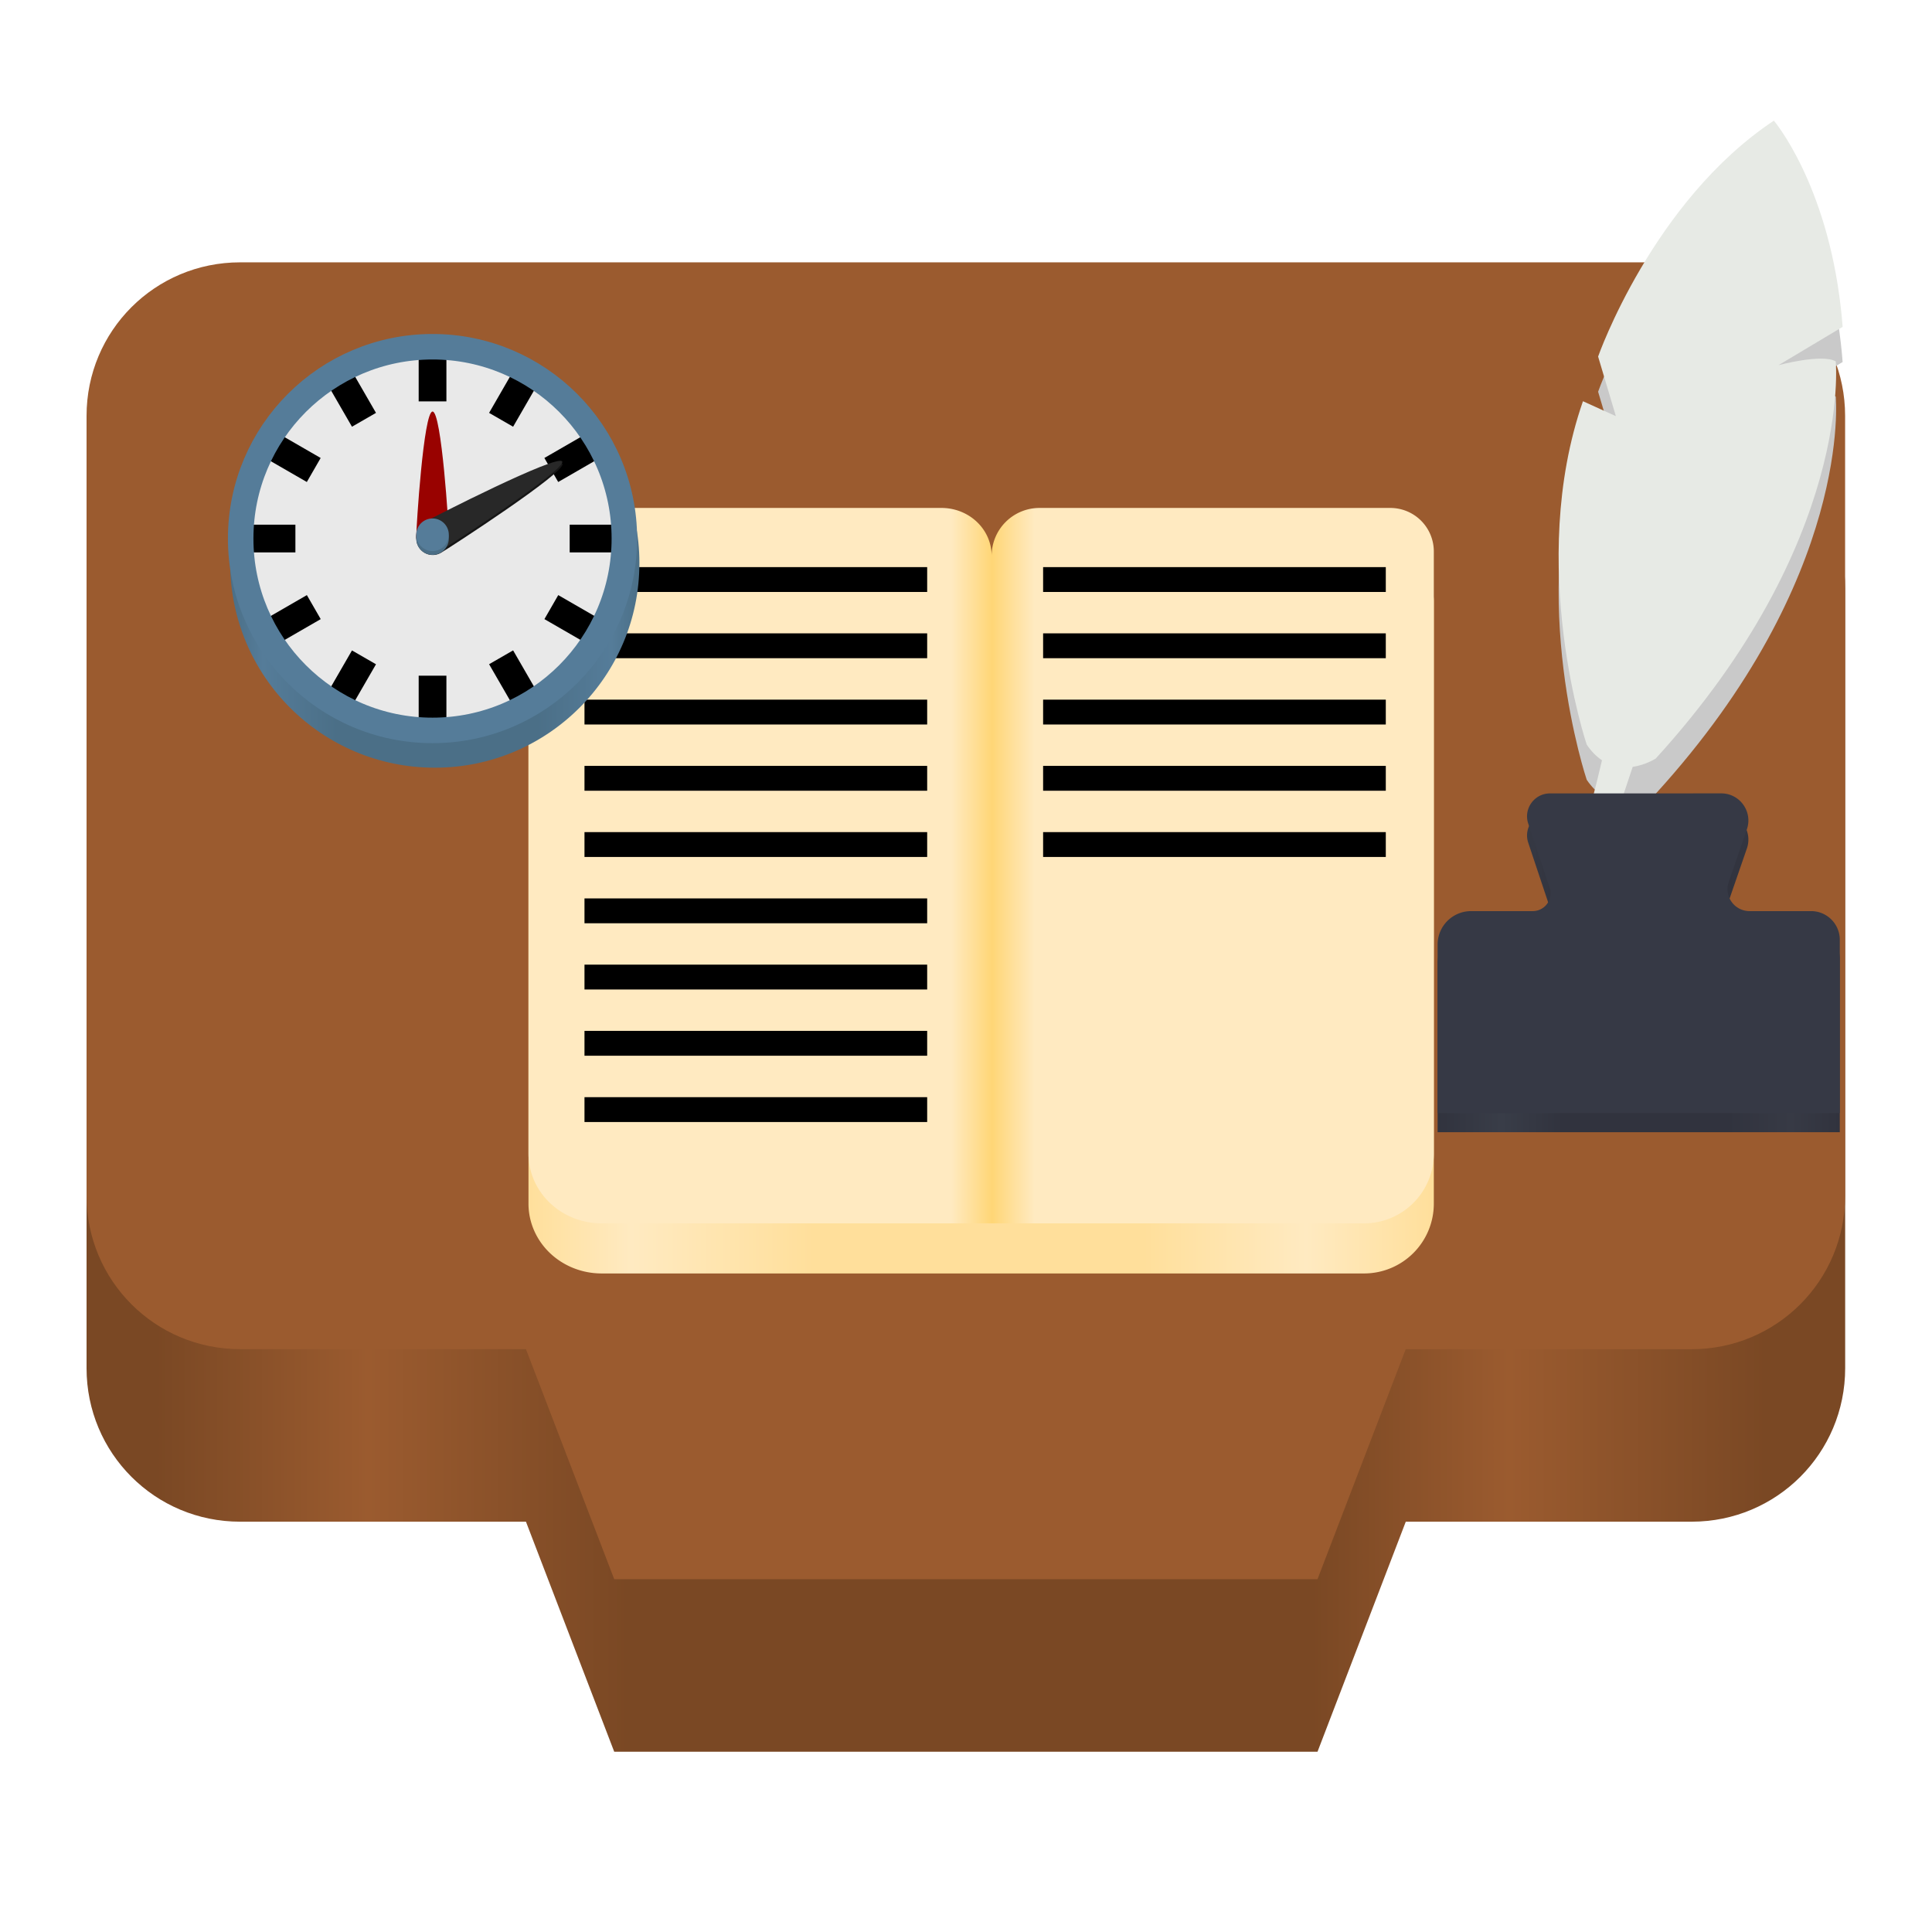 <?xml version="1.0" encoding="UTF-8" standalone="no"?>
<!-- Created with Inkscape (http://www.inkscape.org/) -->

<svg
   width="128"
   height="128"
   viewBox="0 0 33.867 33.867"
   version="1.1"
   id="svg1"
   inkscape:version="1.4 (e7c3feb100, 2024-10-09)"
   sodipodi:docname="lrcmake-icon.svg"
   xml:space="preserve"
   xmlns:inkscape="http://www.inkscape.org/namespaces/inkscape"
   xmlns:sodipodi="http://sodipodi.sourceforge.net/DTD/sodipodi-0.dtd"
   xmlns:xlink="http://www.w3.org/1999/xlink"
   xmlns="http://www.w3.org/2000/svg"
   xmlns:svg="http://www.w3.org/2000/svg"><sodipodi:namedview
     id="namedview1"
     pagecolor="#ffffff"
     bordercolor="#000000"
     borderopacity="0.25"
     inkscape:showpageshadow="2"
     inkscape:pageopacity="0.0"
     inkscape:pagecheckerboard="0"
     inkscape:deskcolor="#d1d1d1"
     inkscape:document-units="mm"
     inkscape:zoom="2.4"
     inkscape:cx="50.208333"
     inkscape:cy="77.916666"
     inkscape:window-width="1920"
     inkscape:window-height="1011"
     inkscape:window-x="0"
     inkscape:window-y="0"
     inkscape:window-maximized="1"
     inkscape:current-layer="layer1"
     showgrid="true"><inkscape:grid
       id="grid1"
       units="mm"
       originx="0"
       originy="0"
       spacingx="1"
       spacingy="1"
       empcolor="#0099e5"
       empopacity="0.302"
       color="#0099e5"
       opacity="0.149"
       empspacing="5"
       enabled="true"
       visible="true" /><sodipodi:guide
       position="0,33.867"
       orientation="0,128"
       id="guide1"
       inkscape:locked="false" /><sodipodi:guide
       position="33.867,33.867"
       orientation="128,0"
       id="guide2"
       inkscape:locked="false" /><sodipodi:guide
       position="33.867,0"
       orientation="0,-128"
       id="guide3"
       inkscape:locked="false" /><sodipodi:guide
       position="0,0"
       orientation="-128,0"
       id="guide4"
       inkscape:locked="false" /></sodipodi:namedview><defs
     id="defs1"><linearGradient
       id="linearGradient72"
       inkscape:collect="always"><stop
         style="stop-color:#31333e;stop-opacity:1;"
         offset="0"
         id="stop74" /><stop
         style="stop-color:#393d48;stop-opacity:1;"
         offset="0.158"
         id="stop75" /><stop
         style="stop-color:#31333e;stop-opacity:1;"
         offset="0.313"
         id="stop76" /><stop
         style="stop-color:#31333e;stop-opacity:1;"
         offset="0.519"
         id="stop72" /><stop
         style="stop-color:#31333e;stop-opacity:1;"
         offset="0.719"
         id="stop78" /><stop
         style="stop-color:#373a45;stop-opacity:1;"
         offset="0.879"
         id="stop77" /><stop
         style="stop-color:#31333e;stop-opacity:1;"
         offset="1"
         id="stop73" /></linearGradient><inkscape:path-effect
       effect="fillet_chamfer"
       id="path-effect72"
       is_visible="true"
       lpeversion="1"
       nodesatellites_param="F,0,0,1,0,0,0,1 @ F,0,0,1,0,0,0,1 @ F,0,0,1,0,0.616,0,1 @ F,0,0,1,0,0.835,0,1 @ F,0,0,1,0,0,0,1 @ F,0,0,1,0,0,0,1 @ F,0,0,1,0,0.716,0,1 @ F,0,0,1,0,0.77,0,1 @ F,0,0,1,0,0,0,1 @ F,0,0,1,0,0,0,1"
       radius="0"
       unit="px"
       method="auto"
       mode="F"
       chamfer_steps="1"
       flexible="false"
       use_knot_distance="true"
       apply_no_radius="true"
       apply_with_radius="true"
       only_selected="false"
       hide_knots="false" /><inkscape:path-effect
       effect="fillet_chamfer"
       id="path-effect71"
       is_visible="true"
       lpeversion="1"
       nodesatellites_param="F,0,0,1,0,0,0,1 @ F,0,0,1,0,0.795,0,1 @ F,0,0,1,0,0.949,0,1 @ F,0,0,1,0,0,0,1"
       radius="0"
       unit="px"
       method="auto"
       mode="F"
       chamfer_steps="1"
       flexible="false"
       use_knot_distance="true"
       apply_no_radius="true"
       apply_with_radius="true"
       only_selected="false"
       hide_knots="false" /><linearGradient
       id="linearGradient62"
       inkscape:collect="always"><stop
         style="stop-color:#4b6f87;stop-opacity:1;"
         offset="0"
         id="stop64" /><stop
         style="stop-color:#557c99;stop-opacity:1;"
         offset="0.08"
         id="stop65" /><stop
         style="stop-color:#4b6f87;stop-opacity:1;"
         offset="0.26"
         id="stop67" /><stop
         style="stop-color:#4b6f87;stop-opacity:1;"
         offset="0.494"
         id="stop62" /><stop
         style="stop-color:#4b6f87;stop-opacity:1;"
         offset="0.75"
         id="stop68" /><stop
         style="stop-color:#557c99;stop-opacity:1;"
         offset="0.932"
         id="stop66" /><stop
         style="stop-color:#4b6f87;stop-opacity:1;"
         offset="1"
         id="stop63" /></linearGradient><inkscape:path-effect
       effect="copy_rotate"
       starting_point="53.884,12.166"
       origin="52.884,12.166"
       id="path-effect62"
       is_visible="true"
       lpeversion="1.2"
       lpesatellites=""
       method="normal"
       num_copies="12"
       starting_angle="0"
       rotation_angle="60"
       gap="-0.01"
       copies_to_360="true"
       mirror_copies="false"
       split_items="false"
       link_styles="false" /><inkscape:path-effect
       effect="copy_rotate"
       starting_point="0,0"
       origin="52.586,8.627"
       id="path-effect61"
       is_visible="true"
       lpeversion="1.2"
       lpesatellites=""
       method="kaleidoskope"
       num_copies="6"
       starting_angle="0"
       rotation_angle="60"
       gap="-0.01"
       copies_to_360="true"
       mirror_copies="false"
       split_items="false"
       link_styles="false" /><inkscape:path-effect
       effect="copy_rotate"
       starting_point="0,0"
       origin="52.59,8.627"
       id="path-effect60"
       is_visible="true"
       lpeversion="1.2"
       lpesatellites=""
       method="fuse_paths"
       num_copies="6"
       starting_angle="0"
       rotation_angle="60"
       gap="0.22"
       copies_to_360="true"
       mirror_copies="false"
       split_items="false"
       link_styles="false" /><inkscape:path-effect
       effect="copy_rotate"
       starting_point="0,0"
       origin="52.586,8.588"
       id="path-effect59"
       is_visible="true"
       lpeversion="1.2"
       lpesatellites=""
       method="normal"
       num_copies="14"
       starting_angle="0"
       rotation_angle="60"
       gap="-0.01"
       copies_to_360="true"
       mirror_copies="false"
       split_items="false"
       link_styles="false" /><inkscape:path-effect
       effect="copy_rotate"
       starting_point="0,0"
       origin="52.586,8.588"
       id="path-effect58"
       is_visible="true"
       lpeversion="1.2"
       lpesatellites=""
       method="normal"
       num_copies="6"
       starting_angle="0"
       rotation_angle="60"
       gap="2"
       copies_to_360="true"
       mirror_copies="false"
       split_items="false"
       link_styles="false" /><inkscape:path-effect
       effect="tiling"
       id="path-effect40"
       is_visible="true"
       lpeversion="1.3.1"
       unit="px"
       seed="1;1"
       lpesatellites=""
       num_rows="9"
       num_cols="2"
       gapx="7"
       gapy="4"
       offset="0"
       offset_type="false"
       scale="0"
       rotate="0"
       mirrorrowsx="false"
       mirrorrowsy="false"
       mirrorcolsx="false"
       mirrorcolsy="false"
       mirrortrans="false"
       shrink_interp="false"
       split_items="true"
       link_styles="false"
       interpolate_scalex="false"
       interpolate_scaley="true"
       interpolate_rotatex="false"
       interpolate_rotatey="true"
       random_scale="false"
       random_rotate="false"
       random_gap_y="false"
       random_gap_x="false"
       transformorigin="" /><inkscape:path-effect
       effect="tiling"
       id="path-effect8"
       is_visible="true"
       lpeversion="1.3.1"
       unit="px"
       seed="1;1"
       lpesatellites=""
       num_rows="6"
       num_cols="2"
       gapx="5"
       gapy="2"
       offset="0"
       offset_type="false"
       scale="0"
       rotate="0"
       mirrorrowsx="false"
       mirrorrowsy="false"
       mirrorcolsx="false"
       mirrorcolsy="false"
       mirrortrans="false"
       shrink_interp="false"
       split_items="true"
       link_styles="false"
       interpolate_scalex="false"
       interpolate_scaley="true"
       interpolate_rotatex="false"
       interpolate_rotatey="true"
       random_scale="false"
       random_rotate="false"
       random_gap_y="false"
       random_gap_x="false"
       transformorigin="" /><rect
       x="171.488"
       y="24.652"
       width="4.265"
       height="0.802"
       id="rect5" /><rect
       x="148.846"
       y="-31.113"
       width="160.867"
       height="230.163"
       id="rect1" /><linearGradient
       id="linearGradient20"
       inkscape:collect="always"><stop
         style="stop-color:#ffeac1;stop-opacity:1;"
         offset="0.467"
         id="stop21" /><stop
         style="stop-color:#ffd676;stop-opacity:1;"
         offset="0.512"
         id="stop23" /><stop
         style="stop-color:#ffeac1;stop-opacity:1;"
         offset="0.559"
         id="stop22" /></linearGradient><linearGradient
       id="linearGradient13"
       inkscape:collect="always"><stop
         style="stop-color:#ffdf9b;stop-opacity:1;"
         offset="0"
         id="stop16" /><stop
         style="stop-color:#ffeac1;stop-opacity:1;"
         offset="0.114"
         id="stop17" /><stop
         style="stop-color:#ffdf9b;stop-opacity:1;"
         offset="0.315"
         id="stop19" /><stop
         style="stop-color:#ffdf9b;stop-opacity:1;"
         offset="0.507"
         id="stop14" /><stop
         style="stop-color:#ffdf9b;stop-opacity:1;"
         offset="0.68"
         id="stop20" /><stop
         style="stop-color:#ffeac1;stop-opacity:1;"
         offset="0.859"
         id="stop18" /><stop
         style="stop-color:#ffdf9b;stop-opacity:1;"
         offset="1"
         id="stop15" /></linearGradient><inkscape:path-effect
       effect="fillet_chamfer"
       id="path-effect13"
       is_visible="true"
       lpeversion="1"
       nodesatellites_param="F,0,0,1,0,1.838,0,1 @ F,0,0,1,0,1.671,0,1 @ F,0,0,1,0,2.68,0,1 @ F,0,0,1,0,0,0,1"
       radius="0"
       unit="px"
       method="auto"
       mode="F"
       chamfer_steps="1"
       flexible="false"
       use_knot_distance="true"
       apply_no_radius="true"
       apply_with_radius="true"
       only_selected="false"
       hide_knots="false" /><linearGradient
       id="linearGradient7"
       inkscape:collect="always"><stop
         style="stop-color:#7a4824;stop-opacity:1;"
         offset="0.039"
         id="stop10" /><stop
         style="stop-color:#9b5b2f;stop-opacity:1;"
         offset="0.16"
         id="stop7" /><stop
         style="stop-color:#7a4824;stop-opacity:1;"
         offset="0.308"
         id="stop12" /><stop
         style="stop-color:#7a4824;stop-opacity:1;"
         offset="0.51"
         id="stop8" /><stop
         style="stop-color:#7a4824;stop-opacity:1;"
         offset="0.697"
         id="stop13" /><stop
         style="stop-color:#9b5b2f;stop-opacity:1;"
         offset="0.809"
         id="stop9" /><stop
         style="stop-color:#7a4824;stop-opacity:1;"
         offset="0.955"
         id="stop11" /></linearGradient><inkscape:path-effect
       center_point="10.002,13.685"
       end_point="10.002,15.006"
       start_point="10.002,12.364"
       effect="mirror_symmetry"
       id="path-effect7"
       is_visible="true"
       lpeversion="1.2"
       lpesatellites=""
       mode="free"
       discard_orig_path="false"
       fuse_paths="false"
       oposite_fuse="false"
       split_items="false"
       split_open="false"
       link_styles="false" /><inkscape:path-effect
       effect="mirror_symmetry"
       start_point="9.998,12.364"
       end_point="9.998,17.019"
       center_point="9.998,14.692"
       id="path-effect6"
       is_visible="true"
       lpeversion="1.2"
       lpesatellites=""
       mode="free"
       discard_orig_path="false"
       fuse_paths="false"
       oposite_fuse="false"
       split_items="false"
       split_open="false"
       link_styles="false" /><inkscape:path-effect
       effect="fillet_chamfer"
       id="path-effect5"
       is_visible="true"
       lpeversion="1"
       nodesatellites_param="F,0,0,1,0,0,0,1 @ F,0,0,1,0,1.583,0,1 @ F,0,0,1,0,0.739,0,1 @ F,0,0,1,0,0.797,0,1 @ F,0,0,1,0,0,0,1 @ F,0,0,1,0,0,0,1"
       radius="0"
       unit="px"
       method="auto"
       mode="F"
       chamfer_steps="1"
       flexible="false"
       use_knot_distance="true"
       apply_no_radius="true"
       apply_with_radius="true"
       only_selected="false"
       hide_knots="false" /><inkscape:path-effect
       effect="fillet_chamfer"
       id="path-effect4"
       is_visible="true"
       lpeversion="1"
       nodesatellites_param="F,0,0,1,0,0,0,1 @ F,0,0,1,0,0.64,0,1 @ F,0,0,1,0,0.64,0,1 @ F,0,0,1,0,0,0,1 @ F,0,0,1,0,0,0,1 @ F,0,0,1,0,0.819,0,1 @ F,0,1,1,0,0.819,0,1 @ F,0,0,1,0,0,0,1"
       radius="0"
       unit="px"
       method="auto"
       mode="F"
       chamfer_steps="1"
       flexible="false"
       use_knot_distance="true"
       apply_no_radius="true"
       apply_with_radius="true"
       only_selected="false"
       hide_knots="false" /><linearGradient
       inkscape:collect="always"
       xlink:href="#linearGradient7"
       id="linearGradient8"
       x1="1.733"
       y1="19.916"
       x2="32.134"
       y2="19.916"
       gradientUnits="userSpaceOnUse" /><inkscape:path-effect
       effect="fillet_chamfer"
       id="path-effect13-6"
       is_visible="true"
       lpeversion="1"
       nodesatellites_param="F,0,0,1,0,1.838,0,1 @ F,0,0,1,0,1.671,0,1 @ F,0,0,1,0,2.68,0,1 @ F,0,0,1,0,0,0,1"
       radius="0"
       unit="px"
       method="auto"
       mode="F"
       chamfer_steps="1"
       flexible="false"
       use_knot_distance="true"
       apply_no_radius="true"
       apply_with_radius="true"
       only_selected="false"
       hide_knots="false" /><linearGradient
       inkscape:collect="always"
       xlink:href="#linearGradient13"
       id="linearGradient15"
       x1="61.696"
       y1="12.994"
       x2="75.449"
       y2="12.994"
       gradientUnits="userSpaceOnUse"
       gradientTransform="translate(-51.639,3.94)" /><linearGradient
       inkscape:collect="always"
       xlink:href="#linearGradient20"
       id="linearGradient22"
       x1="65.487"
       y1="12.994"
       x2="79.24"
       y2="12.994"
       gradientUnits="userSpaceOnUse"
       gradientTransform="translate(-55.43,3.179)" /><rect
       x="171.488"
       y="24.652"
       width="4.265"
       height="0.802"
       id="rect5-4" /><rect
       x="171.488"
       y="24.652"
       width="4.265"
       height="0.802"
       id="rect5-4-7" /><rect
       x="171.488"
       y="24.652"
       width="4.265"
       height="0.802"
       id="rect5-4-7-1" /><rect
       x="171.488"
       y="24.652"
       width="4.265"
       height="0.802"
       id="rect5-4-7-1-1" /><rect
       x="171.488"
       y="24.652"
       width="4.265"
       height="0.802"
       id="rect5-4-7-1-1-3" /><rect
       x="171.488"
       y="24.652"
       width="4.265"
       height="0.802"
       id="rect5-4-7-1-1-9" /><rect
       x="171.488"
       y="24.652"
       width="4.265"
       height="0.802"
       id="rect5-4-7-1-1-9-6" /><rect
       x="171.488"
       y="24.652"
       width="4.265"
       height="0.802"
       id="rect5-4-7-1-1-9-6-9" /><linearGradient
       inkscape:collect="always"
       xlink:href="#linearGradient62"
       id="linearGradient63"
       x1="61.542"
       y1="14.034"
       x2="70.188"
       y2="14.034"
       gradientUnits="userSpaceOnUse"
       gradientTransform="matrix(1.019,0,0,1.019,-14.183,-1.607)" /><inkscape:path-effect
       effect="fillet_chamfer"
       id="path-effect72-9"
       is_visible="true"
       lpeversion="1"
       nodesatellites_param="F,0,0,1,0,0,0,1 @ F,0,0,1,0,0,0,1 @ F,0,0,1,0,0.616,0,1 @ F,0,0,1,0,0.835,0,1 @ F,0,0,1,0,0,0,1 @ F,0,0,1,0,0,0,1 @ F,0,0,1,0,0.716,0,1 @ F,0,0,1,0,0.77,0,1 @ F,0,0,1,0,0,0,1 @ F,0,0,1,0,0,0,1"
       radius="0"
       unit="px"
       method="auto"
       mode="F"
       chamfer_steps="1"
       flexible="false"
       use_knot_distance="true"
       apply_no_radius="true"
       apply_with_radius="true"
       only_selected="false"
       hide_knots="false" /><linearGradient
       inkscape:collect="always"
       xlink:href="#linearGradient72"
       id="linearGradient73"
       x1="49.985"
       y1="21.036"
       x2="60.018"
       y2="21.036"
       gradientUnits="userSpaceOnUse" /></defs><g
     inkscape:label="Layer 1"
     inkscape:groupmode="layer"
     id="layer1"
     transform="matrix(1.014,0,0,1.014,-0.24,-1.03)"><g
       id="g80"
       inkscape:label="Lectern"><path
         id="rect4"
         style="fill:url(#linearGradient8);fill-opacity:1;fill-rule:evenodd;stroke-width:0.809"
         d="m 4.387,8.533 c -1.47,0 -2.654,1.184 -2.654,2.654 v 13.481 c 0,1.47 1.184,2.654 2.654,2.654 h 4.942 l 1.526,3.977 h 6.079 6.079 l 1.526,-3.977 h 4.942 c 1.47,0 2.654,-1.184 2.654,-2.654 v -13.481 c 0,-1.47 -1.184,-2.654 -2.654,-2.654 z"
         inkscape:label="lectern-bottom" /><path
         id="rect4-3"
         style="fill:#9b5b2f;fill-opacity:1;fill-rule:evenodd;stroke-width:0.809"
         d="m 4.387,5.551 c -1.47,0 -2.654,1.184 -2.654,2.654 V 21.685 c 0,1.47 1.184,2.654 2.654,2.654 h 4.942 l 1.526,3.977 h 6.079 6.079 L 24.538,24.34 h 4.942 c 1.47,0 2.654,-1.184 2.654,-2.654 V 8.205 c 0,-1.47 -1.184,-2.654 -2.654,-2.654 z"
         inkscape:label="lrctern-top" /></g><g
       id="g23"
       inkscape:label="Book"
       transform="matrix(1.138,0,0,1.138,-2.072,-2.423)"><path
         id="rect13-9"
         style="fill:url(#linearGradient15);fill-rule:evenodd;stroke-width:0.209"
         d="m 10.75,11.499 a 0.693,0.661 0 0 0 -0.693,0.661 v 9.147 a 1.111,1.06 0 0 0 1.111,1.06 h 5.925 5.657 a 1.06,1.06 0 0 0 1.06,-1.06 V 12.16 A 0.661,0.661 0 0 0 23.148,11.499 h -5.329 a 0.727,0.727 0 0 0 -0.727,0.727 0.762,0.727 0 0 0 -0.762,-0.727 z"
         inkscape:label="book-bottom" /><path
         id="rect13"
         style="fill:url(#linearGradient22);fill-rule:evenodd;stroke-width:0.209"
         d="m 10.75,10.738 a 0.693,0.661 0 0 0 -0.693,0.661 v 9.147 a 1.111,1.06 0 0 0 1.111,1.06 h 5.925 5.657 a 1.06,1.06 0 0 0 1.06,-1.06 v -9.147 a 0.661,0.661 0 0 0 -0.661,-0.661 h -5.329 a 0.727,0.727 0 0 0 -0.727,0.727 0.762,0.727 0 0 0 -0.762,-0.727 z"
         inkscape:label="book-top" /><g
         id="g57"
         inkscape:label="Lines"
         transform="matrix(0.951,0,0,0.951,-27.118,1.824)"><path
           style="fill:none;fill-opacity:1;fill-rule:evenodd;stroke:#000000;stroke-width:0.397;stroke-dasharray:none;stroke-opacity:1"
           d="m 39.985,10.517 h 5.474"
           id="path40" /><path
           style="fill:none;fill-opacity:1;fill-rule:evenodd;stroke:#000000;stroke-width:0.397;stroke-dasharray:none;stroke-opacity:1"
           id="path41"
           d="m 39.985,10.517 h 5.474"
           transform="translate(7.326)" /><path
           style="fill:none;fill-opacity:1;fill-rule:evenodd;stroke:#000000;stroke-width:0.397;stroke-dasharray:none;stroke-opacity:1"
           id="path42"
           d="m 39.985,10.517 h 5.474"
           transform="translate(0,1.058)" /><path
           style="fill:none;fill-opacity:1;fill-rule:evenodd;stroke:#000000;stroke-width:0.397;stroke-dasharray:none;stroke-opacity:1"
           id="path43"
           d="m 39.985,10.517 h 5.474"
           transform="translate(7.326,1.058)" /><path
           style="fill:none;fill-opacity:1;fill-rule:evenodd;stroke:#000000;stroke-width:0.397;stroke-dasharray:none;stroke-opacity:1"
           id="path44"
           d="m 39.985,10.517 h 5.474"
           transform="translate(0,2.117)" /><path
           style="fill:none;fill-opacity:1;fill-rule:evenodd;stroke:#000000;stroke-width:0.397;stroke-dasharray:none;stroke-opacity:1"
           id="path45"
           d="m 39.985,10.517 h 5.474"
           transform="translate(7.326,2.117)" /><path
           style="fill:none;fill-opacity:1;fill-rule:evenodd;stroke:#000000;stroke-width:0.397;stroke-dasharray:none;stroke-opacity:1"
           id="path46"
           d="m 39.985,10.517 h 5.474"
           transform="translate(0,3.175)" /><path
           style="fill:none;fill-opacity:1;fill-rule:evenodd;stroke:#000000;stroke-width:0.397;stroke-dasharray:none;stroke-opacity:1"
           id="path47"
           d="m 39.985,10.517 h 5.474"
           transform="translate(7.326,3.175)" /><path
           style="fill:none;fill-opacity:1;fill-rule:evenodd;stroke:#000000;stroke-width:0.397;stroke-dasharray:none;stroke-opacity:1"
           id="path48"
           d="m 39.985,10.517 h 5.474"
           transform="translate(0,4.233)" /><path
           style="fill:none;fill-opacity:1;fill-rule:evenodd;stroke:#000000;stroke-width:0.397;stroke-dasharray:none;stroke-opacity:1"
           id="path49"
           d="m 39.985,10.517 h 5.474"
           transform="translate(7.326,4.233)" /><path
           style="fill:none;fill-opacity:1;fill-rule:evenodd;stroke:#000000;stroke-width:0.397;stroke-dasharray:none;stroke-opacity:1"
           id="path50"
           d="m 39.985,10.517 h 5.474"
           transform="translate(0,5.292)" /><path
           style="fill:none;fill-opacity:1;fill-rule:evenodd;stroke:#000000;stroke-width:0.397;stroke-dasharray:none;stroke-opacity:1"
           id="path52"
           d="m 39.985,10.517 h 5.474"
           transform="translate(0,6.35)" /><path
           style="fill:none;fill-opacity:1;fill-rule:evenodd;stroke:#000000;stroke-width:0.397;stroke-dasharray:none;stroke-opacity:1"
           id="path54"
           d="m 39.985,10.517 h 5.474"
           transform="translate(0,7.408)" /><path
           style="fill:none;fill-opacity:1;fill-rule:evenodd;stroke:#000000;stroke-width:0.397;stroke-dasharray:none;stroke-opacity:1"
           id="path56"
           d="m 39.985,10.517 h 5.474"
           transform="translate(0,8.467)" /></g></g><g
       id="g68"
       inkscape:label="Stopwatch"
       transform="matrix(0.803,0,0,0.803,-34.752,0.557)"><g
         id="g70"
         inkscape:label="Stopwatch base"><circle
           style="fill:url(#linearGradient63);fill-rule:evenodd;stroke:none;stroke-width:0.585;stroke-dasharray:none;stroke-opacity:1"
           id="path58-7"
           cx="52.933"
           cy="12.694"
           r="4.405"
           inkscape:label="stopwatch-back-bottom" /><ellipse
           style="fill:#e9e9e9;fill-opacity:1;fill-rule:evenodd;stroke:#000000;stroke-width:0;stroke-dasharray:none;stroke-opacity:1"
           id="path57"
           cx="52.933"
           cy="12.224"
           rx="4.17"
           ry="4.128"
           inkscape:label="stopwatch-back-top" /><path
           id="rect58"
           style="fill-rule:evenodd;stroke-width:0.431"
           inkscape:label="Serifs"
           d="m 52.586,8.041 h 0.597 v 1.172 h -0.597 z m -2.022,0.702 0.517,-0.298 0.586,1.015 -0.517,0.298 z m -1.401,1.619 0.298,-0.517 1.015,0.586 -0.298,0.517 z m -0.403,2.102 v -0.597 h 1.172 v 0.597 z m 0.702,2.022 -0.298,-0.517 1.015,-0.586 0.298,0.517 z m 1.619,1.401 -0.517,-0.298 0.586,-1.015 0.517,0.298 z m 2.102,0.403 h -0.597 v -1.172 h 0.597 z m 2.022,-0.702 -0.517,0.298 -0.586,-1.015 0.517,-0.298 z m 1.401,-1.619 -0.298,0.517 -1.015,-0.586 0.298,-0.517 z m 0.403,-2.102 v 0.597 h -1.172 v -0.597 z m -0.702,-2.022 0.298,0.517 -1.015,0.586 -0.298,-0.517 z M 54.688,8.444 55.205,8.743 54.619,9.758 54.102,9.46 Z"
           inkscape:path-effect="#path-effect62"
           inkscape:original-d="m 52.585934,8.0407753 h 0.596692 v 1.1723958 h -0.596692 z" /><circle
           style="fill:none;fill-opacity:1;fill-rule:evenodd;stroke:#557c99;stroke-width:0.549;stroke-dasharray:none;stroke-opacity:1"
           id="path58"
           cx="52.884"
           cy="12.166"
           r="4.13"
           inkscape:label="rim" /></g><g
         id="g69"
         inkscape:label="Timestamp mechanism"><path
           id="path62-3-5"
           style="fill:#990200;fill-opacity:1;fill-rule:evenodd;stroke-width:0.638"
           inkscape:label="mark-lap"
           d="m 53.236,12.118 c 0,0.194 -0.157,0.351 -0.351,0.351 -0.194,0 -0.351,-0.157 -0.351,-0.351 0,-0.194 0.157,-2.687 0.351,-2.687 0.194,-1e-7 0.351,2.493 0.351,2.687 z"
           sodipodi:nodetypes="sssss" /><path
           id="path62-3-5-9-2"
           style="fill:#161616;fill-opacity:1;fill-rule:evenodd;stroke-width:0.638"
           inkscape:label="mark-timestamp-bottom"
           d="m 53.064,12.473 c -0.168,0.097 -0.383,0.039 -0.48,-0.129 -0.097,-0.168 -0.039,-0.383 0.129,-0.48 0.168,-0.097 2.87,-1.475 2.967,-1.307 0.097,0.168 -2.447,1.819 -2.615,1.916 z"
           sodipodi:nodetypes="sssss" /><path
           id="path62-3-5-9"
           style="fill:#282828;fill-opacity:1;fill-rule:evenodd;stroke-width:0.638"
           inkscape:label="mark-timestamp-top"
           d="m 53.06,12.422 c -0.168,0.097 -0.383,0.039 -0.48,-0.129 -0.097,-0.168 -0.039,-0.383 0.129,-0.48 0.168,-0.097 2.87,-1.475 2.967,-1.307 0.097,0.168 -2.447,1.819 -2.615,1.916 z"
           sodipodi:nodetypes="sssss" /><circle
           style="fill:#4b6e86;fill-opacity:1;fill-rule:evenodd;stroke:none;stroke-width:0.638;stroke-dasharray:none;stroke-opacity:1"
           id="path62"
           cx="52.884"
           cy="12.166"
           r="0.351"
           inkscape:label="knob-bottom" /><circle
           style="fill:#557c99;fill-opacity:1;fill-rule:evenodd;stroke:none;stroke-width:0.638;stroke-dasharray:none;stroke-opacity:1"
           id="path62-3"
           cx="52.884"
           cy="12.084"
           r="0.351"
           inkscape:label="knob-top" /></g></g><g
       id="g78"
       inkscape:label="Feather"
       transform="translate(-30.986,8.708)"><path
         id="path1-1"
         d="m 61.889,-4.999 c -2.099,1.395 -3.039,4.079 -3.039,4.079 l 0.307,1.03 -0.569,-0.258 c -0.983,2.824 0.065,5.936 0.065,5.936 0.083,0.123 0.172,0.209 0.264,0.271 0,0 0.17,0.382 0.531,0.114 0.228,-0.033 0.399,-0.145 0.399,-0.145 3.413,-3.746 3.111,-6.865 3.111,-6.865 -0.239,-0.137 -0.99,0.066 -0.99,0.066 l 1.109,-0.663 c -0.008,-0.111 -0.019,-0.221 -0.031,-0.327 -0.245,-2.167 -1.158,-3.238 -1.158,-3.238 z M 59.448,6.173 c -0.16,0.024 -0.349,0.006 -0.531,-0.114 -0.173,0.766 -0.676,2.545 -0.867,3.455 l 0.464,-0.537 c 0,0 0.521,-1.569 0.934,-2.804 z"
         style="fill:#c9c9c9;fill-opacity:1;stroke-width:0.399"
         inkscape:label="feather-bottom"
         sodipodi:nodetypes="cccccccccccccccccc" /><path
         id="path1"
         d="m 61.889,-5.607 c -2.099,1.395 -3.039,4.079 -3.039,4.079 l 0.307,1.03 -0.569,-0.258 c -0.983,2.824 0.065,5.936 0.065,5.936 0.083,0.123 0.172,0.209 0.264,0.271 0,0 0.17,0.382 0.531,0.114 0.228,-0.033 0.399,-0.145 0.399,-0.145 3.413,-3.746 3.111,-6.865 3.111,-6.865 -0.239,-0.137 -0.99,0.066 -0.99,0.066 l 1.109,-0.663 c -0.008,-0.111 -0.019,-0.221 -0.031,-0.327 -0.245,-2.167 -1.158,-3.238 -1.158,-3.238 z M 59.448,5.564 c -0.16,0.024 -0.349,0.006 -0.531,-0.114 -0.173,0.766 -0.676,2.545 -0.867,3.455 l 0.464,-0.537 c 0,0 0.521,-1.569 0.934,-2.804 z"
         style="fill:#e7eae5;fill-opacity:1;stroke-width:0.399"
         inkscape:label="feather-top"
         sodipodi:nodetypes="cccccccccccccccccc" /></g><g
       id="g79"
       inkscape:label="Inkwells"
       transform="translate(0.815,-1.341)"><path
         id="rect71-6"
         style="fill:url(#linearGradient73);fill-rule:evenodd;stroke:none;stroke-width:0.731;stroke-dasharray:none;stroke-opacity:1"
         d="m 52.787,17.049 c -0.391,-1.44e-4 -0.667,0.383 -0.543,0.753 l 0.534,1.599 a 0.444,0.444 125.764 0 1 -0.421,0.584 h -1.539 a 0.835,0.835 135 0 0 -0.835,0.835 v 4.203 h 10.033 v -4.322 a 0.716,0.716 45 0 0 -0.716,-0.716 h -1.536 a 0.549,0.549 54.526 0 1 -0.519,-0.728 l 0.453,-1.312 c 0.152,-0.439 -0.175,-0.897 -0.639,-0.897 z"
         inkscape:path-effect="#path-effect72-9"
         inkscape:original-d="m 52.787476,17.049089 a 0.57232322,0.57232322 0 0 0 -0.54312,0.753442 l 0.729155,2.182812 h -2.988965 v 5.037936 h 10.033496 v -5.037936 h -3.022038 l 0.70435,-2.039668 a 0.67597742,0.67597742 0 0 0 -0.639237,-0.896586 z"
         transform="matrix(0.693,0,0,0.693,-10.364,4.589)"
         inkscape:label="inkwells-bottom" /><path
         id="rect71"
         style="fill:#363945;fill-opacity:1;fill-rule:evenodd;stroke:none;stroke-width:0.731;stroke-dasharray:none;stroke-opacity:1"
         d="m 52.787,17.049 c -0.391,-1.44e-4 -0.667,0.383 -0.543,0.753 l 0.534,1.599 a 0.444,0.444 125.764 0 1 -0.421,0.584 h -1.539 a 0.835,0.835 135 0 0 -0.835,0.835 v 4.203 h 10.033 v -4.322 a 0.716,0.716 45 0 0 -0.716,-0.716 h -1.536 a 0.549,0.549 54.526 0 1 -0.519,-0.728 l 0.453,-1.312 c 0.152,-0.439 -0.175,-0.897 -0.639,-0.897 z"
         inkscape:path-effect="#path-effect72"
         inkscape:original-d="m 52.787476,17.049089 a 0.57232322,0.57232322 0 0 0 -0.54312,0.753442 l 0.729155,2.182812 h -2.988965 v 5.037936 h 10.033496 v -5.037936 h -3.022038 l 0.70435,-2.039668 a 0.67597742,0.67597742 0 0 0 -0.639237,-0.896586 z"
         inkscape:label="inkwells-top"
         transform="matrix(0.693,0,0,0.693,-10.364,4.258)" /></g></g></svg>
